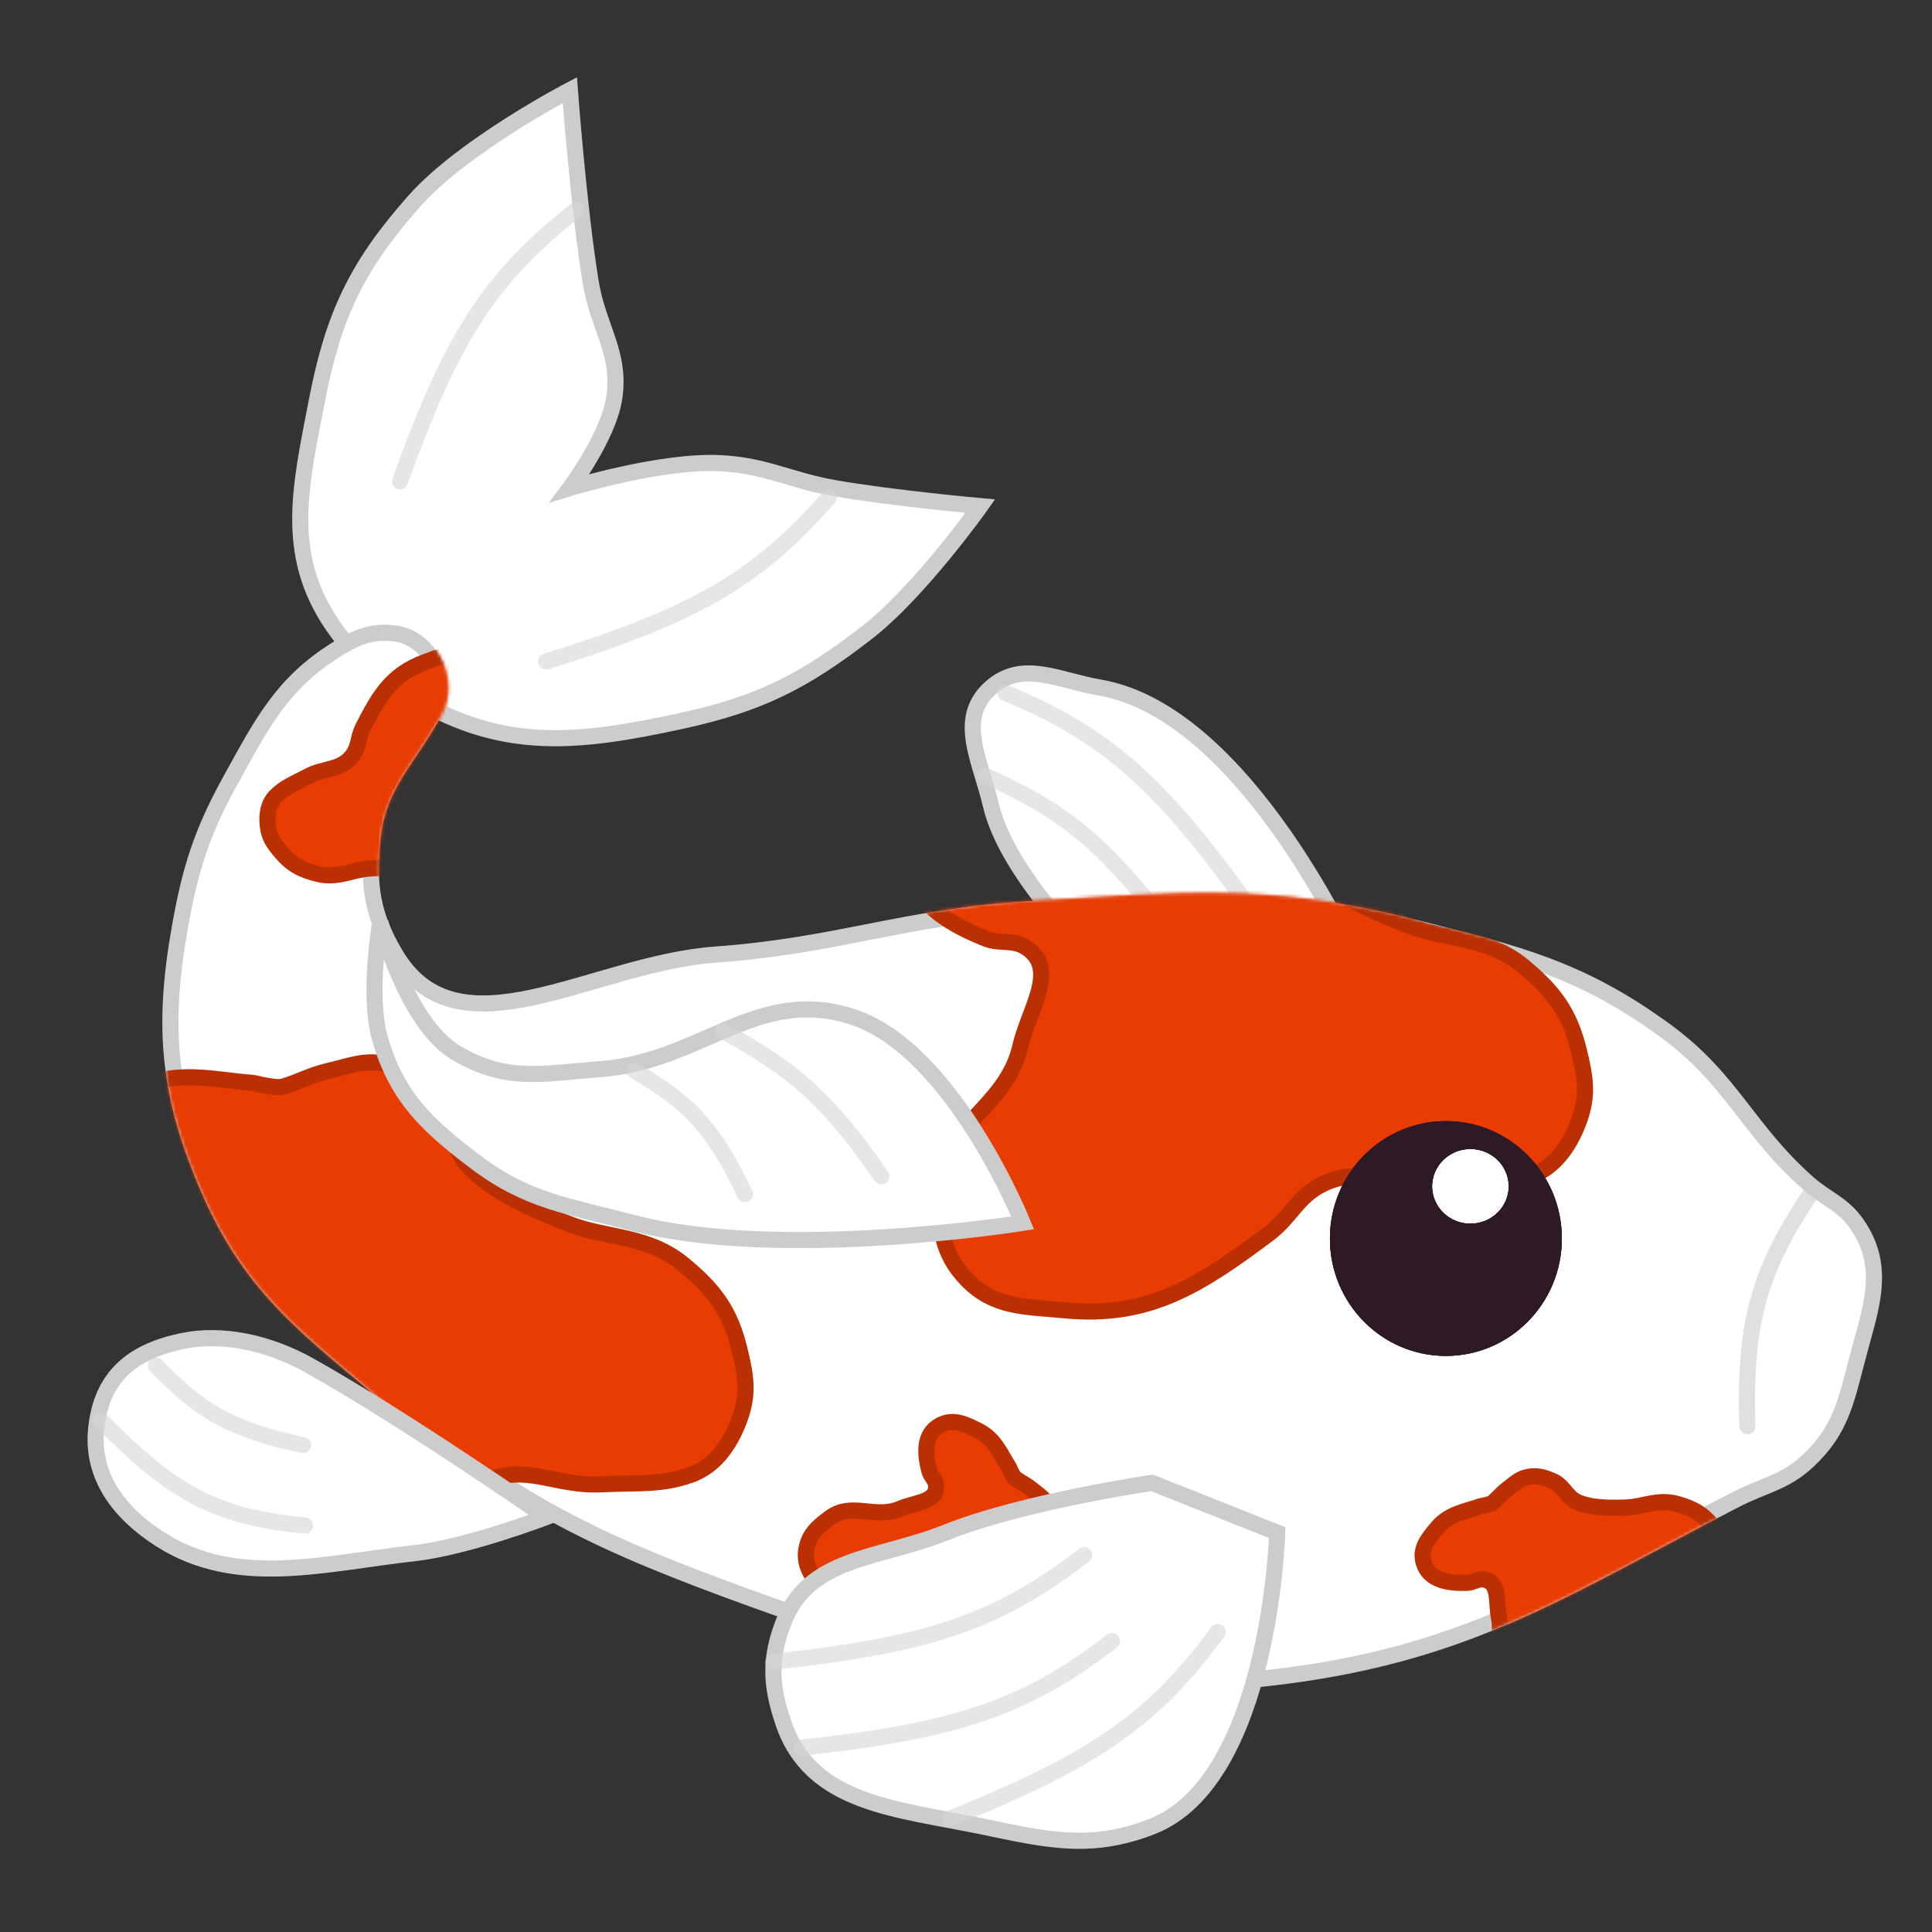 <svg width="600" height="600" viewBox="0 0 600 600" fill="none" xmlns="http://www.w3.org/2000/svg">
<rect x="0" y="0" width="600" height="600" fill="#333333" stroke="none"/>
<path d="M104.948 196.513C112.217 206.254 118.181 210.578 128.715 216.875C156.392 233.42 179.848 230.78 211.537 223.896C235.969 218.589 249.544 211.683 269.152 196.513C285.546 183.83 304.441 157.193 304.441 157.193C304.441 157.193 276.645 154.678 259.069 151.576C245.171 149.123 237.884 144.585 223.78 143.853C205.265 142.892 176.968 151.576 176.968 151.576C176.968 151.576 188.65 135.927 190.651 124.193C193.094 109.87 185.788 102.021 183.449 87.682C179.675 64.535 176.968 28 176.968 28C176.968 28 143.978 45.182 128.715 62.405C110.785 82.636 103.567 97.922 98.467 124.193C93.059 152.049 87.842 173.587 104.948 196.513Z" fill="white"/>
<path d="M104.948 196.513C112.217 206.254 118.181 210.578 128.715 216.875C156.392 233.42 179.848 230.78 211.537 223.896C235.969 218.589 249.544 211.683 269.152 196.513C285.546 183.83 304.441 157.193 304.441 157.193C304.441 157.193 276.645 154.678 259.069 151.576C245.171 149.123 237.884 144.585 223.78 143.853C205.265 142.892 176.968 151.576 176.968 151.576C176.968 151.576 188.65 135.927 190.651 124.193C193.094 109.87 185.788 102.021 183.449 87.682C179.675 64.535 176.968 28 176.968 28C176.968 28 143.978 45.182 128.715 62.405C110.785 82.636 103.567 97.922 98.467 124.193C93.059 152.049 87.842 173.587 104.948 196.513Z" stroke="white" stroke-width="5"/>
<path d="M104.948 196.513C112.217 206.254 118.181 210.578 128.715 216.875C156.392 233.42 179.848 230.78 211.537 223.896C235.969 218.589 249.544 211.683 269.152 196.513C285.546 183.83 304.441 157.193 304.441 157.193C304.441 157.193 276.645 154.678 259.069 151.576C245.171 149.123 237.884 144.585 223.78 143.853C205.265 142.892 176.968 151.576 176.968 151.576C176.968 151.576 188.65 135.927 190.651 124.193C193.094 109.87 185.788 102.021 183.449 87.682C179.675 64.535 176.968 28 176.968 28C176.968 28 143.978 45.182 128.715 62.405C110.785 82.636 103.567 97.922 98.467 124.193C93.059 152.049 87.842 173.587 104.948 196.513Z" stroke="black" stroke-opacity="0.2" stroke-width="5"/>
<path d="M178.96 65.213C152.402 86.022 140.389 104.403 124.226 149.47" stroke="#D7D3D3" stroke-opacity="0.6" stroke-width="5" stroke-linecap="round"/>
<path d="M257.478 154.385C235.42 179.702 216.247 190.909 169.598 205.436" stroke="#D7D3D3" stroke-opacity="0.6" stroke-width="5" stroke-linecap="round"/>
<path d="M307.74 250.052C312.997 272.596 341.589 299.202 341.589 299.202H421.53C421.53 299.202 387.27 221.417 341.589 213.541C328.572 211.296 317.547 204.899 307.74 213.541C296.89 223.102 304.497 236.148 307.74 250.052Z" fill="white"/>
<path d="M307.74 250.052C312.997 272.596 341.589 299.202 341.589 299.202H421.53C421.53 299.202 387.27 221.417 341.589 213.541C328.572 211.296 317.547 204.899 307.74 213.541C296.89 223.102 304.497 236.148 307.74 250.052Z" stroke="white" stroke-width="5"/>
<path d="M307.74 250.052C312.997 272.596 341.589 299.202 341.589 299.202H421.53C421.53 299.202 387.27 221.417 341.589 213.541C328.572 211.296 317.547 204.899 307.74 213.541C296.89 223.102 304.497 236.148 307.74 250.052Z" stroke="black" stroke-opacity="0.2" stroke-width="5"/>
<path d="M312.196 215.149C343.514 228.231 360.153 242.787 388.148 281.959" stroke="#D7D3D3" stroke-opacity="0.6" stroke-width="5" stroke-linecap="round"/>
<path d="M305.714 240.747C328.04 250.899 339.563 259.003 358.288 282.173" stroke="#D7D3D3" stroke-opacity="0.6" stroke-width="5" stroke-linecap="round"/>
<path d="M122.833 196.755C115.732 195.785 110.799 197.794 104.749 201.547C87.663 212.147 81.503 224.369 71.62 242.271C62.659 258.504 59.072 269.867 55.855 288.033C50.308 319.364 52.226 340.415 65.201 370.06C78.759 401.036 96.847 413.292 122.833 435.482C160.256 467.437 187.111 479.676 233.743 496.568C295.039 518.772 334.566 528.839 399.387 520.44C457.682 512.888 487.061 492.371 539.104 465.674C547.904 461.16 554.238 460.432 561.43 453.737C571.348 444.506 573.189 435.803 576.554 422.843C580.764 406.629 586.275 393.796 576.554 380.013C572.146 373.764 567.188 372.475 561.43 367.375C542.568 350.668 537.863 335.267 517.498 320.331C490.907 300.83 471.208 296.172 438.997 288.033C393.75 276.6 366.106 279.726 319.446 282.416C281.129 284.626 260.498 293.694 222.22 296.459C183.513 299.254 142.303 329.194 122.833 296.459C115.501 284.131 114.279 274.839 115.631 260.65C117.272 243.43 126.857 235.954 135.076 220.628C140.039 211.377 133.421 198.202 122.833 196.755Z" fill="white"/>
<path d="M122.833 196.755C115.732 195.785 110.799 197.794 104.749 201.547C87.663 212.147 81.503 224.369 71.62 242.271C62.659 258.504 59.072 269.867 55.855 288.033C50.308 319.364 52.226 340.415 65.201 370.06C78.759 401.036 96.847 413.292 122.833 435.482C160.256 467.437 187.111 479.676 233.743 496.568C295.039 518.772 334.566 528.839 399.387 520.44C457.682 512.888 487.061 492.371 539.104 465.674C547.904 461.16 554.238 460.432 561.43 453.737C571.348 444.506 573.189 435.803 576.554 422.843C580.764 406.629 586.275 393.796 576.554 380.013C572.146 373.764 567.188 372.475 561.43 367.375C542.568 350.668 537.863 335.267 517.498 320.331C490.907 300.83 471.208 296.172 438.997 288.033C393.75 276.6 366.106 279.726 319.446 282.416C281.129 284.626 260.498 293.694 222.22 296.459C183.513 299.254 142.303 329.194 122.833 296.459C115.501 284.131 114.279 274.839 115.631 260.65C117.272 243.43 126.857 235.954 135.076 220.628C140.039 211.377 133.421 198.202 122.833 196.755Z" stroke="white" stroke-width="5"/>
<path d="M122.833 196.755C115.732 195.785 110.799 197.794 104.749 201.547C87.663 212.147 81.503 224.369 71.62 242.271C62.659 258.504 59.072 269.867 55.855 288.033C50.308 319.364 52.226 340.415 65.201 370.06C78.759 401.036 96.847 413.292 122.833 435.482C160.256 467.437 187.111 479.676 233.743 496.568C295.039 518.772 334.566 528.839 399.387 520.44C457.682 512.888 487.061 492.371 539.104 465.674C547.904 461.16 554.238 460.432 561.43 453.737C571.348 444.506 573.189 435.803 576.554 422.843C580.764 406.629 586.275 393.796 576.554 380.013C572.146 373.764 567.188 372.475 561.43 367.375C542.568 350.668 537.863 335.267 517.498 320.331C490.907 300.83 471.208 296.172 438.997 288.033C393.75 276.6 366.106 279.726 319.446 282.416C281.129 284.626 260.498 293.694 222.22 296.459C183.513 299.254 142.303 329.194 122.833 296.459C115.501 284.131 114.279 274.839 115.631 260.65C117.272 243.43 126.857 235.954 135.076 220.628C140.039 211.377 133.421 198.202 122.833 196.755Z" stroke="black" stroke-opacity="0.2" stroke-width="5"/>
<mask id="mask0_107_102" style="mask-type:alpha" maskUnits="userSpaceOnUse" x="50" y="193" width="535" height="333">
<path d="M122.865 196.636C115.764 195.666 110.83 197.675 104.781 201.428C87.695 212.028 81.535 224.25 71.652 242.152C62.69 258.385 59.103 269.748 55.887 287.914C50.34 319.245 52.257 340.297 65.233 369.941C78.791 400.917 96.879 413.174 122.865 435.363C160.288 467.318 187.143 479.557 233.775 496.449C295.071 518.653 334.597 528.72 399.419 520.322C457.714 512.769 487.093 492.252 539.136 465.555C547.936 461.041 554.269 460.313 561.462 453.619C571.38 444.387 573.221 435.684 576.586 422.725C580.795 406.51 586.306 393.677 576.586 379.894C572.178 373.645 567.219 372.356 561.462 367.256C542.6 350.549 537.895 335.148 517.53 320.213C490.939 300.711 471.24 296.053 439.029 287.914C393.782 276.481 366.138 279.607 319.477 282.297C281.161 284.507 260.53 293.575 222.251 296.34C183.545 299.136 142.334 329.075 122.865 296.34C115.533 284.012 114.311 274.72 115.663 260.531C117.304 243.311 126.888 235.835 135.108 220.509C140.07 211.258 133.453 198.083 122.865 196.636Z" fill="white"/>
<path d="M122.865 196.636C115.764 195.666 110.83 197.675 104.781 201.428C87.695 212.028 81.535 224.25 71.652 242.152C62.69 258.385 59.103 269.748 55.887 287.914C50.34 319.245 52.257 340.297 65.233 369.941C78.791 400.917 96.879 413.174 122.865 435.363C160.288 467.318 187.143 479.557 233.775 496.449C295.071 518.653 334.597 528.72 399.419 520.322C457.714 512.769 487.093 492.252 539.136 465.555C547.936 461.041 554.269 460.313 561.462 453.619C571.38 444.387 573.221 435.684 576.586 422.725C580.795 406.51 586.306 393.677 576.586 379.894C572.178 373.645 567.219 372.356 561.462 367.256C542.6 350.549 537.895 335.148 517.53 320.213C490.939 300.711 471.24 296.053 439.029 287.914C393.782 276.481 366.138 279.607 319.477 282.297C281.161 284.507 260.53 293.575 222.251 296.34C183.545 299.136 142.334 329.075 122.865 296.34C115.533 284.012 114.311 274.72 115.663 260.531C117.304 243.311 126.888 235.835 135.108 220.509C140.07 211.258 133.453 198.083 122.865 196.636Z" stroke="white" stroke-width="5"/>
<path d="M122.865 196.636C115.764 195.666 110.83 197.675 104.781 201.428C87.695 212.028 81.535 224.25 71.652 242.152C62.69 258.385 59.103 269.748 55.887 287.914C50.34 319.245 52.257 340.297 65.233 369.941C78.791 400.917 96.879 413.174 122.865 435.363C160.288 467.318 187.143 479.557 233.775 496.449C295.071 518.653 334.597 528.72 399.419 520.322C457.714 512.769 487.093 492.252 539.136 465.555C547.936 461.041 554.269 460.313 561.462 453.619C571.38 444.387 573.221 435.684 576.586 422.725C580.795 406.51 586.306 393.677 576.586 379.894C572.178 373.645 567.219 372.356 561.462 367.256C542.6 350.549 537.895 335.148 517.53 320.213C490.939 300.711 471.24 296.053 439.029 287.914C393.782 276.481 366.138 279.607 319.477 282.297C281.161 284.507 260.53 293.575 222.251 296.34C183.545 299.136 142.334 329.075 122.865 296.34C115.533 284.012 114.311 274.72 115.663 260.531C117.304 243.311 126.888 235.835 135.108 220.509C140.07 211.258 133.453 198.083 122.865 196.636Z" stroke="black" stroke-opacity="0.2" stroke-width="5"/>
</mask>
<g mask="url(#mask0_107_102)">
<path d="M303.196 245.388C315.645 239.311 327.458 242.787 338.798 243.585C340.917 243.838 341.501 244.243 343.267 244.469C345.428 244.745 347.074 245.255 348.844 244.712C353.555 243.267 357.198 241.18 362.838 239.858C369.916 238.2 374.357 236.13 381.382 237.995C387.676 239.665 390.714 242.515 395.22 247.113C401.963 253.995 399.993 262.561 405.852 269.17C413.323 277.598 427.064 283.399 437.391 287.434C449.24 292.064 461.796 290.737 473.108 300.107C482.612 307.981 487.452 314.494 490.338 326.323C492.368 334.646 493.328 340.194 490.318 348.231C487.225 356.493 482.417 362.745 475.271 365.319C465.933 368.684 458.336 367.712 447.405 368.282C433.205 369.022 423.771 361.54 410.996 367.632C402.77 371.554 401.149 377.826 393.883 383.259C372.909 398.943 357.005 409.452 330.7 406.924C318.256 405.729 308.8 406.217 300.227 397.342C292.444 389.285 291.847 381.349 291.58 370.284C291.094 350.199 312.301 344.709 316.829 325.109C319.551 313.323 328.979 300.834 318.608 294.222C314.414 291.548 310.729 293.322 306.089 291.477C293.308 286.394 281.268 278.71 283.028 265.363C284.455 254.536 293.108 250.312 303.112 245.429L303.196 245.388Z" fill="#E93C02"/>
<path d="M303.196 245.388C315.645 239.311 327.458 242.787 338.798 243.585C340.917 243.838 341.501 244.243 343.267 244.469C345.428 244.745 347.074 245.255 348.844 244.712C353.555 243.267 357.198 241.18 362.838 239.858C369.916 238.2 374.357 236.13 381.382 237.995C387.676 239.665 390.714 242.515 395.22 247.113C401.963 253.995 399.993 262.561 405.852 269.17C413.323 277.598 427.064 283.399 437.391 287.434C449.24 292.064 461.796 290.737 473.108 300.107C482.612 307.981 487.452 314.494 490.338 326.323C492.368 334.646 493.328 340.194 490.318 348.231C487.225 356.493 482.417 362.745 475.271 365.319C465.933 368.684 458.336 367.712 447.405 368.282C433.205 369.022 423.771 361.54 410.996 367.632C402.77 371.554 401.149 377.826 393.883 383.259C372.909 398.943 357.005 409.452 330.7 406.924C318.256 405.729 308.8 406.217 300.227 397.342C292.444 389.285 291.847 381.349 291.58 370.284C291.094 350.199 312.301 344.709 316.829 325.109C319.551 313.323 328.979 300.834 318.608 294.222C314.414 291.548 310.729 293.322 306.089 291.477C293.308 286.394 281.268 278.71 283.028 265.363C284.455 254.536 293.108 250.312 303.112 245.429L303.196 245.388Z" stroke="#E93C02" stroke-width="5" stroke-linecap="round"/>
<path d="M303.196 245.388C315.645 239.311 327.458 242.787 338.798 243.585C340.917 243.838 341.501 244.243 343.267 244.469C345.428 244.745 347.074 245.255 348.844 244.712C353.555 243.267 357.198 241.18 362.838 239.858C369.916 238.2 374.357 236.13 381.382 237.995C387.676 239.665 390.714 242.515 395.22 247.113C401.963 253.995 399.993 262.561 405.852 269.17C413.323 277.598 427.064 283.399 437.391 287.434C449.24 292.064 461.796 290.737 473.108 300.107C482.612 307.981 487.452 314.494 490.338 326.323C492.368 334.646 493.328 340.194 490.318 348.231C487.225 356.493 482.417 362.745 475.271 365.319C465.933 368.684 458.336 367.712 447.405 368.282C433.205 369.022 423.771 361.54 410.996 367.632C402.77 371.554 401.149 377.826 393.883 383.259C372.909 398.943 357.005 409.452 330.7 406.924C318.256 405.729 308.8 406.217 300.227 397.342C292.444 389.285 291.847 381.349 291.58 370.284C291.094 350.199 312.301 344.709 316.829 325.109C319.551 313.323 328.979 300.834 318.608 294.222C314.414 291.548 310.729 293.322 306.089 291.477C293.308 286.394 281.268 278.71 283.028 265.363C284.455 254.536 293.108 250.312 303.112 245.429L303.196 245.388Z" stroke="black" stroke-opacity="0.2" stroke-width="5" stroke-linecap="round"/>
<path d="M42.487 338.07C54.936 331.993 66.749 335.469 78.089 336.267C80.209 336.52 80.792 336.925 82.558 337.151C84.719 337.427 86.365 337.937 88.135 337.394C92.846 335.949 96.489 333.862 102.129 332.54C109.207 330.882 113.648 328.812 120.673 330.677C126.967 332.347 130.005 335.197 134.511 339.795C141.254 346.677 139.284 355.243 145.143 361.852C152.614 370.28 166.355 376.081 176.682 380.116C188.531 384.746 201.087 383.419 212.399 392.789C221.903 400.663 226.743 407.176 229.629 419.005C231.659 427.328 232.619 432.876 229.609 440.913C226.516 449.175 221.708 455.427 214.562 458.001C205.224 461.366 197.628 460.394 186.696 460.964C172.496 461.704 163.062 454.222 150.287 460.314C142.061 464.236 140.44 470.508 133.174 475.941C112.2 491.625 96.296 502.134 69.991 499.606C57.547 498.411 48.091 498.899 39.518 490.024C31.735 481.967 31.138 474.031 30.871 462.966C30.385 442.881 51.592 437.391 56.12 417.791C58.842 406.005 68.27 393.516 57.899 386.904C53.705 384.23 50.02 386.004 45.38 384.159C32.599 379.076 20.559 371.392 22.319 358.045C23.746 347.218 32.4 342.994 42.403 338.111L42.487 338.07Z" fill="#E93C02"/>
<path d="M42.487 338.07C54.936 331.993 66.749 335.469 78.089 336.267C80.209 336.52 80.792 336.925 82.558 337.151C84.719 337.427 86.365 337.937 88.135 337.394C92.846 335.949 96.489 333.862 102.129 332.54C109.207 330.882 113.648 328.812 120.673 330.677C126.967 332.347 130.005 335.197 134.511 339.795C141.254 346.677 139.284 355.243 145.143 361.852C152.614 370.28 166.355 376.081 176.682 380.116C188.531 384.746 201.087 383.419 212.399 392.789C221.903 400.663 226.743 407.176 229.629 419.005C231.659 427.328 232.619 432.876 229.609 440.913C226.516 449.175 221.708 455.427 214.562 458.001C205.224 461.366 197.628 460.394 186.696 460.964C172.496 461.704 163.062 454.222 150.287 460.314C142.061 464.236 140.44 470.508 133.174 475.941C112.2 491.625 96.296 502.134 69.991 499.606C57.547 498.411 48.091 498.899 39.518 490.024C31.735 481.967 31.138 474.031 30.871 462.966C30.385 442.881 51.592 437.391 56.12 417.791C58.842 406.005 68.27 393.516 57.899 386.904C53.705 384.23 50.02 386.004 45.38 384.159C32.599 379.076 20.559 371.392 22.319 358.045C23.746 347.218 32.4 342.994 42.403 338.111L42.487 338.07Z" stroke="#E93C02" stroke-width="5" stroke-linecap="round"/>
<path d="M42.487 338.07C54.936 331.993 66.749 335.469 78.089 336.267C80.209 336.52 80.792 336.925 82.558 337.151C84.719 337.427 86.365 337.937 88.135 337.394C92.846 335.949 96.489 333.862 102.129 332.54C109.207 330.882 113.648 328.812 120.673 330.677C126.967 332.347 130.005 335.197 134.511 339.795C141.254 346.677 139.284 355.243 145.143 361.852C152.614 370.28 166.355 376.081 176.682 380.116C188.531 384.746 201.087 383.419 212.399 392.789C221.903 400.663 226.743 407.176 229.629 419.005C231.659 427.328 232.619 432.876 229.609 440.913C226.516 449.175 221.708 455.427 214.562 458.001C205.224 461.366 197.628 460.394 186.696 460.964C172.496 461.704 163.062 454.222 150.287 460.314C142.061 464.236 140.44 470.508 133.174 475.941C112.2 491.625 96.296 502.134 69.991 499.606C57.547 498.411 48.091 498.899 39.518 490.024C31.735 481.967 31.138 474.031 30.871 462.966C30.385 442.881 51.592 437.391 56.12 417.791C58.842 406.005 68.27 393.516 57.899 386.904C53.705 384.23 50.02 386.004 45.38 384.159C32.599 379.076 20.559 371.392 22.319 358.045C23.746 347.218 32.4 342.994 42.403 338.111L42.487 338.07Z" stroke="black" stroke-opacity="0.2" stroke-width="5" stroke-linecap="round"/>
<path d="M303.829 444.324C309.013 446.918 310.732 451.666 313.261 455.596C313.697 456.356 313.701 456.649 314.06 457.286C314.499 458.065 314.73 458.733 315.355 459.181C317.021 460.375 318.645 461.057 320.498 462.587C322.823 464.506 324.639 465.456 325.731 468.23C326.709 470.714 326.474 472.42 325.996 475.04C325.281 478.962 321.827 480.432 320.988 483.996C319.918 488.54 321.308 494.498 322.465 498.895C323.793 503.94 327.359 507.745 326.912 513.786C326.536 518.862 325.478 522.066 322.096 525.942C319.715 528.67 318.032 530.358 314.504 531.355C310.878 532.381 307.524 532.345 304.864 530.63C301.389 528.388 299.847 525.647 296.945 522.19C293.176 517.699 293.433 512.744 288.164 510.046C284.771 508.308 282.198 509.326 278.519 508.279C267.899 505.255 260.326 502.62 254.694 493.336C252.03 488.944 249.521 485.952 250.474 480.935C251.339 476.381 253.939 474.221 257.705 471.396C264.54 466.267 271.687 471.89 279.595 468.531C284.35 466.512 291.007 466.526 290.731 461.476C290.619 459.434 289.094 458.66 288.585 456.677C287.183 451.213 286.866 445.349 291.923 442.626C296.025 440.418 299.629 442.221 303.794 444.306L303.829 444.324Z" fill="#E93C02"/>
<path d="M303.829 444.324C309.013 446.918 310.732 451.666 313.261 455.596C313.697 456.356 313.701 456.649 314.06 457.286C314.499 458.065 314.73 458.733 315.355 459.181C317.021 460.375 318.645 461.057 320.498 462.587C322.823 464.506 324.639 465.456 325.731 468.23C326.709 470.714 326.474 472.42 325.996 475.04C325.281 478.962 321.827 480.432 320.988 483.996C319.918 488.54 321.308 494.498 322.465 498.895C323.793 503.94 327.359 507.745 326.912 513.786C326.536 518.862 325.478 522.066 322.096 525.942C319.715 528.67 318.032 530.358 314.504 531.355C310.878 532.381 307.524 532.345 304.864 530.63C301.389 528.388 299.847 525.647 296.945 522.19C293.176 517.699 293.433 512.744 288.164 510.046C284.771 508.308 282.198 509.326 278.519 508.279C267.899 505.255 260.326 502.62 254.694 493.336C252.03 488.944 249.521 485.952 250.474 480.935C251.339 476.381 253.939 474.221 257.705 471.396C264.54 466.267 271.687 471.89 279.595 468.531C284.35 466.512 291.007 466.526 290.731 461.476C290.619 459.434 289.094 458.66 288.585 456.677C287.183 451.213 286.866 445.349 291.923 442.626C296.025 440.418 299.629 442.221 303.794 444.306L303.829 444.324Z" stroke="#E93C02" stroke-width="5" stroke-linecap="round"/>
<path d="M303.829 444.324C309.013 446.918 310.732 451.666 313.261 455.596C313.697 456.356 313.701 456.649 314.06 457.286C314.499 458.065 314.73 458.733 315.355 459.181C317.021 460.375 318.645 461.057 320.498 462.587C322.823 464.506 324.639 465.456 325.731 468.23C326.709 470.714 326.474 472.42 325.996 475.04C325.281 478.962 321.827 480.432 320.988 483.996C319.918 488.54 321.308 494.498 322.465 498.895C323.793 503.94 327.359 507.745 326.912 513.786C326.536 518.862 325.478 522.066 322.096 525.942C319.715 528.67 318.032 530.358 314.504 531.355C310.878 532.381 307.524 532.345 304.864 530.63C301.389 528.388 299.847 525.647 296.945 522.19C293.176 517.699 293.433 512.744 288.164 510.046C284.771 508.308 282.198 509.326 278.519 508.279C267.899 505.255 260.326 502.62 254.694 493.336C252.03 488.944 249.521 485.952 250.474 480.935C251.339 476.381 253.939 474.221 257.705 471.396C264.54 466.267 271.687 471.89 279.595 468.531C284.35 466.512 291.007 466.526 290.731 461.476C290.619 459.434 289.094 458.66 288.585 456.677C287.183 451.213 286.866 445.349 291.923 442.626C296.025 440.418 299.629 442.221 303.794 444.306L303.829 444.324Z" stroke="black" stroke-opacity="0.2" stroke-width="5" stroke-linecap="round"/>
<path d="M446.392 474.43C450.086 470.037 455.208 469.4 459.682 467.818C460.536 467.562 460.83 467.619 461.544 467.412C462.419 467.158 463.137 467.079 463.718 466.577C465.266 465.241 466.293 463.837 468.217 462.394C470.632 460.582 471.966 459.052 474.977 458.596C477.675 458.187 479.335 458.771 481.862 459.778C485.644 461.286 486.39 464.888 489.786 466.439C494.117 468.416 500.384 468.347 505.036 468.171C510.375 467.969 514.942 465.372 520.905 467.072C525.915 468.499 528.905 470.183 532.078 474.223C534.311 477.066 535.649 479.027 535.906 482.599C536.17 486.271 535.427 489.46 533.147 491.633C530.167 494.473 527.094 495.365 523.016 497.402C517.719 500.047 512.804 498.758 508.988 503.211C506.531 506.079 507.009 508.746 505.183 512.031C499.914 521.514 495.675 528.177 485.18 531.588C480.215 533.201 476.686 534.961 471.857 532.996C467.472 531.211 465.855 528.278 463.816 524.094C460.114 516.499 467.257 510.872 465.557 502.629C464.534 497.671 465.951 491.33 460.83 490.529C458.759 490.204 457.661 491.496 455.565 491.562C449.791 491.747 443.844 490.813 442.181 485.419C440.831 481.045 443.399 477.99 446.367 474.46L446.392 474.43Z" fill="#E93C02"/>
<path d="M446.392 474.43C450.086 470.037 455.208 469.4 459.682 467.818C460.536 467.562 460.83 467.619 461.544 467.412C462.419 467.158 463.137 467.079 463.718 466.577C465.266 465.241 466.293 463.837 468.217 462.394C470.632 460.582 471.966 459.052 474.977 458.596C477.675 458.187 479.335 458.771 481.862 459.778C485.644 461.286 486.39 464.888 489.786 466.439C494.117 468.416 500.384 468.347 505.036 468.171C510.375 467.969 514.942 465.372 520.905 467.072C525.915 468.499 528.905 470.183 532.078 474.223C534.311 477.066 535.649 479.027 535.906 482.599C536.17 486.271 535.427 489.46 533.147 491.633C530.167 494.473 527.094 495.365 523.016 497.402C517.719 500.047 512.804 498.758 508.988 503.211C506.531 506.079 507.009 508.746 505.183 512.031C499.914 521.514 495.675 528.177 485.18 531.588C480.215 533.201 476.686 534.961 471.857 532.996C467.472 531.211 465.855 528.278 463.816 524.094C460.114 516.499 467.257 510.872 465.557 502.629C464.534 497.671 465.951 491.33 460.83 490.529C458.759 490.204 457.661 491.496 455.565 491.562C449.791 491.747 443.844 490.813 442.181 485.419C440.831 481.045 443.399 477.99 446.367 474.46L446.392 474.43Z" stroke="#E93C02" stroke-width="5" stroke-linecap="round"/>
<path d="M446.392 474.43C450.086 470.037 455.208 469.4 459.682 467.818C460.536 467.562 460.83 467.619 461.544 467.412C462.419 467.158 463.137 467.079 463.718 466.577C465.266 465.241 466.293 463.837 468.217 462.394C470.632 460.582 471.966 459.052 474.977 458.596C477.675 458.187 479.335 458.771 481.862 459.778C485.644 461.286 486.39 464.888 489.786 466.439C494.117 468.416 500.384 468.347 505.036 468.171C510.375 467.969 514.942 465.372 520.905 467.072C525.915 468.499 528.905 470.183 532.078 474.223C534.311 477.066 535.649 479.027 535.906 482.599C536.17 486.271 535.427 489.46 533.147 491.633C530.167 494.473 527.094 495.365 523.016 497.402C517.719 500.047 512.804 498.758 508.988 503.211C506.531 506.079 507.009 508.746 505.183 512.031C499.914 521.514 495.675 528.177 485.18 531.588C480.215 533.201 476.686 534.961 471.857 532.996C467.472 531.211 465.855 528.278 463.816 524.094C460.114 516.499 467.257 510.872 465.557 502.629C464.534 497.671 465.951 491.33 460.83 490.529C458.759 490.204 457.661 491.496 455.565 491.562C449.791 491.747 443.844 490.813 442.181 485.419C440.831 481.045 443.399 477.99 446.367 474.46L446.392 474.43Z" stroke="black" stroke-opacity="0.2" stroke-width="5" stroke-linecap="round"/>
<path d="M172.931 261.36C169.407 265.884 164.312 266.706 159.901 268.449C159.057 268.736 158.761 268.688 158.056 268.922C157.192 269.207 156.477 269.312 155.915 269.835C154.419 271.226 153.447 272.666 151.579 274.178C149.235 276.076 147.959 277.653 144.968 278.218C142.288 278.724 140.606 278.201 138.043 277.286C134.206 275.916 133.323 272.344 129.87 270.917C125.468 269.097 119.208 269.393 114.565 269.738C109.237 270.133 104.773 272.893 98.749 271.411C93.688 270.166 90.636 268.592 87.311 264.669C84.971 261.908 83.559 259.998 83.167 256.437C82.763 252.777 83.384 249.563 85.58 247.309C88.45 244.364 91.487 243.361 95.484 241.178C100.677 238.343 105.638 239.453 109.281 234.865C111.627 231.91 111.048 229.263 112.747 225.914C117.652 216.246 121.634 209.435 131.992 205.646C136.892 203.854 140.351 201.968 145.252 203.757C149.702 205.381 151.43 208.254 153.627 212.361C157.615 219.817 150.691 225.698 152.705 233.875C153.915 238.791 152.741 245.18 157.889 245.795C159.971 246.044 161.019 244.714 163.111 244.571C168.874 244.178 174.852 244.896 176.72 250.226C178.236 254.549 175.786 257.694 172.954 261.329L172.931 261.36Z" fill="#E93C02"/>
<path d="M172.931 261.36C169.407 265.884 164.312 266.706 159.901 268.449C159.057 268.736 158.761 268.688 158.056 268.922C157.192 269.207 156.477 269.312 155.915 269.835C154.419 271.226 153.447 272.666 151.579 274.178C149.235 276.076 147.959 277.653 144.968 278.218C142.288 278.724 140.606 278.201 138.043 277.286C134.206 275.916 133.323 272.344 129.87 270.917C125.468 269.097 119.208 269.393 114.565 269.738C109.237 270.133 104.773 272.893 98.749 271.411C93.688 270.166 90.636 268.592 87.311 264.669C84.971 261.908 83.559 259.998 83.167 256.437C82.763 252.777 83.384 249.563 85.58 247.309C88.45 244.364 91.487 243.361 95.484 241.178C100.677 238.343 105.638 239.453 109.281 234.865C111.627 231.91 111.048 229.263 112.747 225.914C117.652 216.246 121.634 209.435 131.992 205.646C136.892 203.854 140.351 201.968 145.252 203.757C149.702 205.381 151.43 208.254 153.627 212.361C157.615 219.817 150.691 225.698 152.705 233.875C153.915 238.791 152.741 245.18 157.889 245.795C159.971 246.044 161.019 244.714 163.111 244.571C168.874 244.178 174.852 244.896 176.72 250.226C178.236 254.549 175.786 257.694 172.954 261.329L172.931 261.36Z" stroke="#E93C02" stroke-width="5" stroke-linecap="round"/>
<path d="M172.931 261.36C169.407 265.884 164.312 266.706 159.901 268.449C159.057 268.736 158.761 268.688 158.056 268.922C157.192 269.207 156.477 269.312 155.915 269.835C154.419 271.226 153.447 272.666 151.579 274.178C149.235 276.076 147.959 277.653 144.968 278.218C142.288 278.724 140.606 278.201 138.043 277.286C134.206 275.916 133.323 272.344 129.87 270.917C125.468 269.097 119.208 269.393 114.565 269.738C109.237 270.133 104.773 272.893 98.749 271.411C93.688 270.166 90.636 268.592 87.311 264.669C84.971 261.908 83.559 259.998 83.167 256.437C82.763 252.777 83.384 249.563 85.58 247.309C88.45 244.364 91.487 243.361 95.484 241.178C100.677 238.343 105.638 239.453 109.281 234.865C111.627 231.91 111.048 229.263 112.747 225.914C117.652 216.246 121.634 209.435 131.992 205.646C136.892 203.854 140.351 201.968 145.252 203.757C149.702 205.381 151.43 208.254 153.627 212.361C157.615 219.817 150.691 225.698 152.705 233.875C153.915 238.791 152.741 245.18 157.889 245.795C159.971 246.044 161.019 244.714 163.111 244.571C168.874 244.178 174.852 244.896 176.72 250.226C178.236 254.549 175.786 257.694 172.954 261.329L172.931 261.36Z" stroke="black" stroke-opacity="0.2" stroke-width="5" stroke-linecap="round"/>
</g>
<path d="M485.042 384.632C485.042 404.766 468.92 421.089 449.032 421.089C429.145 421.089 413.023 404.766 413.023 384.632C413.023 364.497 429.145 348.174 449.032 348.174C468.92 348.174 485.042 364.497 485.042 384.632Z" fill="#2E1A26"/>
<path d="M485.042 384.632C485.042 404.766 468.92 421.089 449.032 421.089C429.145 421.089 413.023 404.766 413.023 384.632C413.023 364.497 429.145 348.174 449.032 348.174C468.92 348.174 485.042 364.497 485.042 384.632Z" fill="#2E1A26"/>
<path d="M485.042 384.632C485.042 404.766 468.92 421.089 449.032 421.089C429.145 421.089 413.023 404.766 413.023 384.632C413.023 364.497 429.145 348.174 449.032 348.174C468.92 348.174 485.042 364.497 485.042 384.632Z" fill="#2E1A26"/>
<ellipse cx="456.65" cy="368.428" rx="11.772" ry="11.477" fill="white"/>
<ellipse cx="456.65" cy="368.428" rx="11.772" ry="11.477" fill="white"/>
<ellipse cx="456.65" cy="368.428" rx="11.772" ry="11.477" fill="white"/>
<path d="M293.66 475.963C317.512 466.414 357.757 460.516 357.757 460.516L396.648 475.963C396.648 475.963 394.524 552.923 357.757 567.241C338.691 574.666 325.266 571.405 305.183 567.241C278.353 561.678 251.796 560.354 243.247 534.943C239.39 523.479 238.923 515.354 243.247 504.049C251.169 483.335 272.685 484.362 293.66 475.963Z" fill="white"/>
<path d="M293.66 475.963C317.512 466.414 357.757 460.516 357.757 460.516L396.648 475.963C396.648 475.963 394.524 552.923 357.757 567.241C338.691 574.666 325.266 571.405 305.183 567.241C278.353 561.678 251.796 560.354 243.247 534.943C239.39 523.479 238.923 515.354 243.247 504.049C251.169 483.335 272.685 484.362 293.66 475.963Z" stroke="white" stroke-width="5"/>
<path d="M293.66 475.963C317.512 466.414 357.757 460.516 357.757 460.516L396.648 475.963C396.648 475.963 394.524 552.923 357.757 567.241C338.691 574.666 325.266 571.405 305.183 567.241C278.353 561.678 251.796 560.354 243.247 534.943C239.39 523.479 238.923 515.354 243.247 504.049C251.169 483.335 272.685 484.362 293.66 475.963Z" stroke="black" stroke-opacity="0.2" stroke-width="5"/>
<path d="M336.677 482.985C309.918 503.549 288.85 510.838 240.177 516.084" stroke="#D7D3D3" stroke-opacity="0.6" stroke-width="5" stroke-linecap="round"/>
<path d="M345.319 509.666C318.561 530.23 297.493 537.519 248.819 542.765" stroke="#D7D3D3" stroke-opacity="0.6" stroke-width="5" stroke-linecap="round"/>
<path d="M378.14 506.857C358.314 533.873 340.161 546.593 294.911 564.845" stroke="#D7D3D3" stroke-opacity="0.6" stroke-width="5" stroke-linecap="round"/>
<path d="M265.021 315.876C296.071 326.218 317.595 379.771 317.595 379.771C317.595 379.771 242.216 391.794 196.603 379.771C176.739 374.535 163.883 373.118 147.63 360.813C132.569 349.41 123.378 340.763 118.102 322.898C114.056 309.196 118.102 286.386 118.102 286.386C118.102 286.386 126.173 317.972 141.868 327.11C157.564 336.248 168.292 333.388 186.52 332.025C217.76 329.69 235.372 306.001 265.021 315.876Z" fill="white"/>
<path d="M265.021 315.876C296.071 326.218 317.595 379.771 317.595 379.771C317.595 379.771 242.216 391.794 196.603 379.771C176.739 374.535 163.883 373.118 147.63 360.813C132.569 349.41 123.378 340.763 118.102 322.898C114.056 309.196 118.102 286.386 118.102 286.386C118.102 286.386 126.173 317.972 141.868 327.11C157.564 336.248 168.292 333.388 186.52 332.025C217.76 329.69 235.372 306.001 265.021 315.876Z" stroke="white" stroke-width="5"/>
<path d="M265.021 315.876C296.071 326.218 317.595 379.771 317.595 379.771C317.595 379.771 242.216 391.794 196.603 379.771C176.739 374.535 163.883 373.118 147.63 360.813C132.569 349.41 123.378 340.763 118.102 322.898C114.056 309.196 118.102 286.386 118.102 286.386C118.102 286.386 126.173 317.972 141.868 327.11C157.564 336.248 168.292 333.388 186.52 332.025C217.76 329.69 235.372 306.001 265.021 315.876Z" stroke="black" stroke-opacity="0.2" stroke-width="5"/>
<path d="M224.485 320.157C245.964 331.918 256.828 340.845 273.711 365.324" stroke="#D7D3D3" stroke-opacity="0.6" stroke-width="5" stroke-linecap="round"/>
<path d="M196.965 332.43C213.696 342.341 221.506 349.921 231.32 370.845" stroke="#D7D3D3" stroke-opacity="0.6" stroke-width="5" stroke-linecap="round"/>
<path d="M57.237 416.372C68.266 414.209 82.345 416.372 96.127 424.088C125.892 440.751 169.587 471.131 169.587 471.131C169.587 471.131 145.08 480.528 128.536 482.365C100.512 485.477 73.578 493.157 49.937 478.16C37.1 470.017 28.364 458.606 29.87 443.748C31.502 427.632 40.953 419.566 57.237 416.372Z" fill="white"/>
<path d="M57.237 416.372C68.266 414.209 82.345 416.372 96.127 424.088C125.892 440.751 169.587 471.131 169.587 471.131C169.587 471.131 145.08 480.528 128.536 482.365C100.512 485.477 73.578 493.157 49.937 478.16C37.1 470.017 28.364 458.606 29.87 443.748C31.502 427.632 40.953 419.566 57.237 416.372Z" stroke="white" stroke-width="5"/>
<path d="M57.237 416.372C68.266 414.209 82.345 416.372 96.127 424.088C125.892 440.751 169.587 471.131 169.587 471.131C169.587 471.131 145.08 480.528 128.536 482.365C100.512 485.477 73.578 493.157 49.937 478.16C37.1 470.017 28.364 458.606 29.87 443.748C31.502 427.632 40.953 419.566 57.237 416.372Z" stroke="black" stroke-opacity="0.2" stroke-width="5"/>
<path d="M48.43 424.096C61.871 437.973 71.109 443.832 94.148 448.81" stroke="#D7D3D3" stroke-opacity="0.6" stroke-width="5" stroke-linecap="round"/>
<path d="M31.145 440.947C53.449 463.449 66.317 471.03 94.725 473.774" stroke="#D7D3D3" stroke-opacity="0.6" stroke-width="5" stroke-linecap="round"/>
<path d="M562.822 369.941C546.009 394.906 541.712 410.922 542.657 442.963" stroke="#CCCCCC" stroke-opacity="0.6" stroke-width="5" stroke-linecap="round"/>
</svg>
